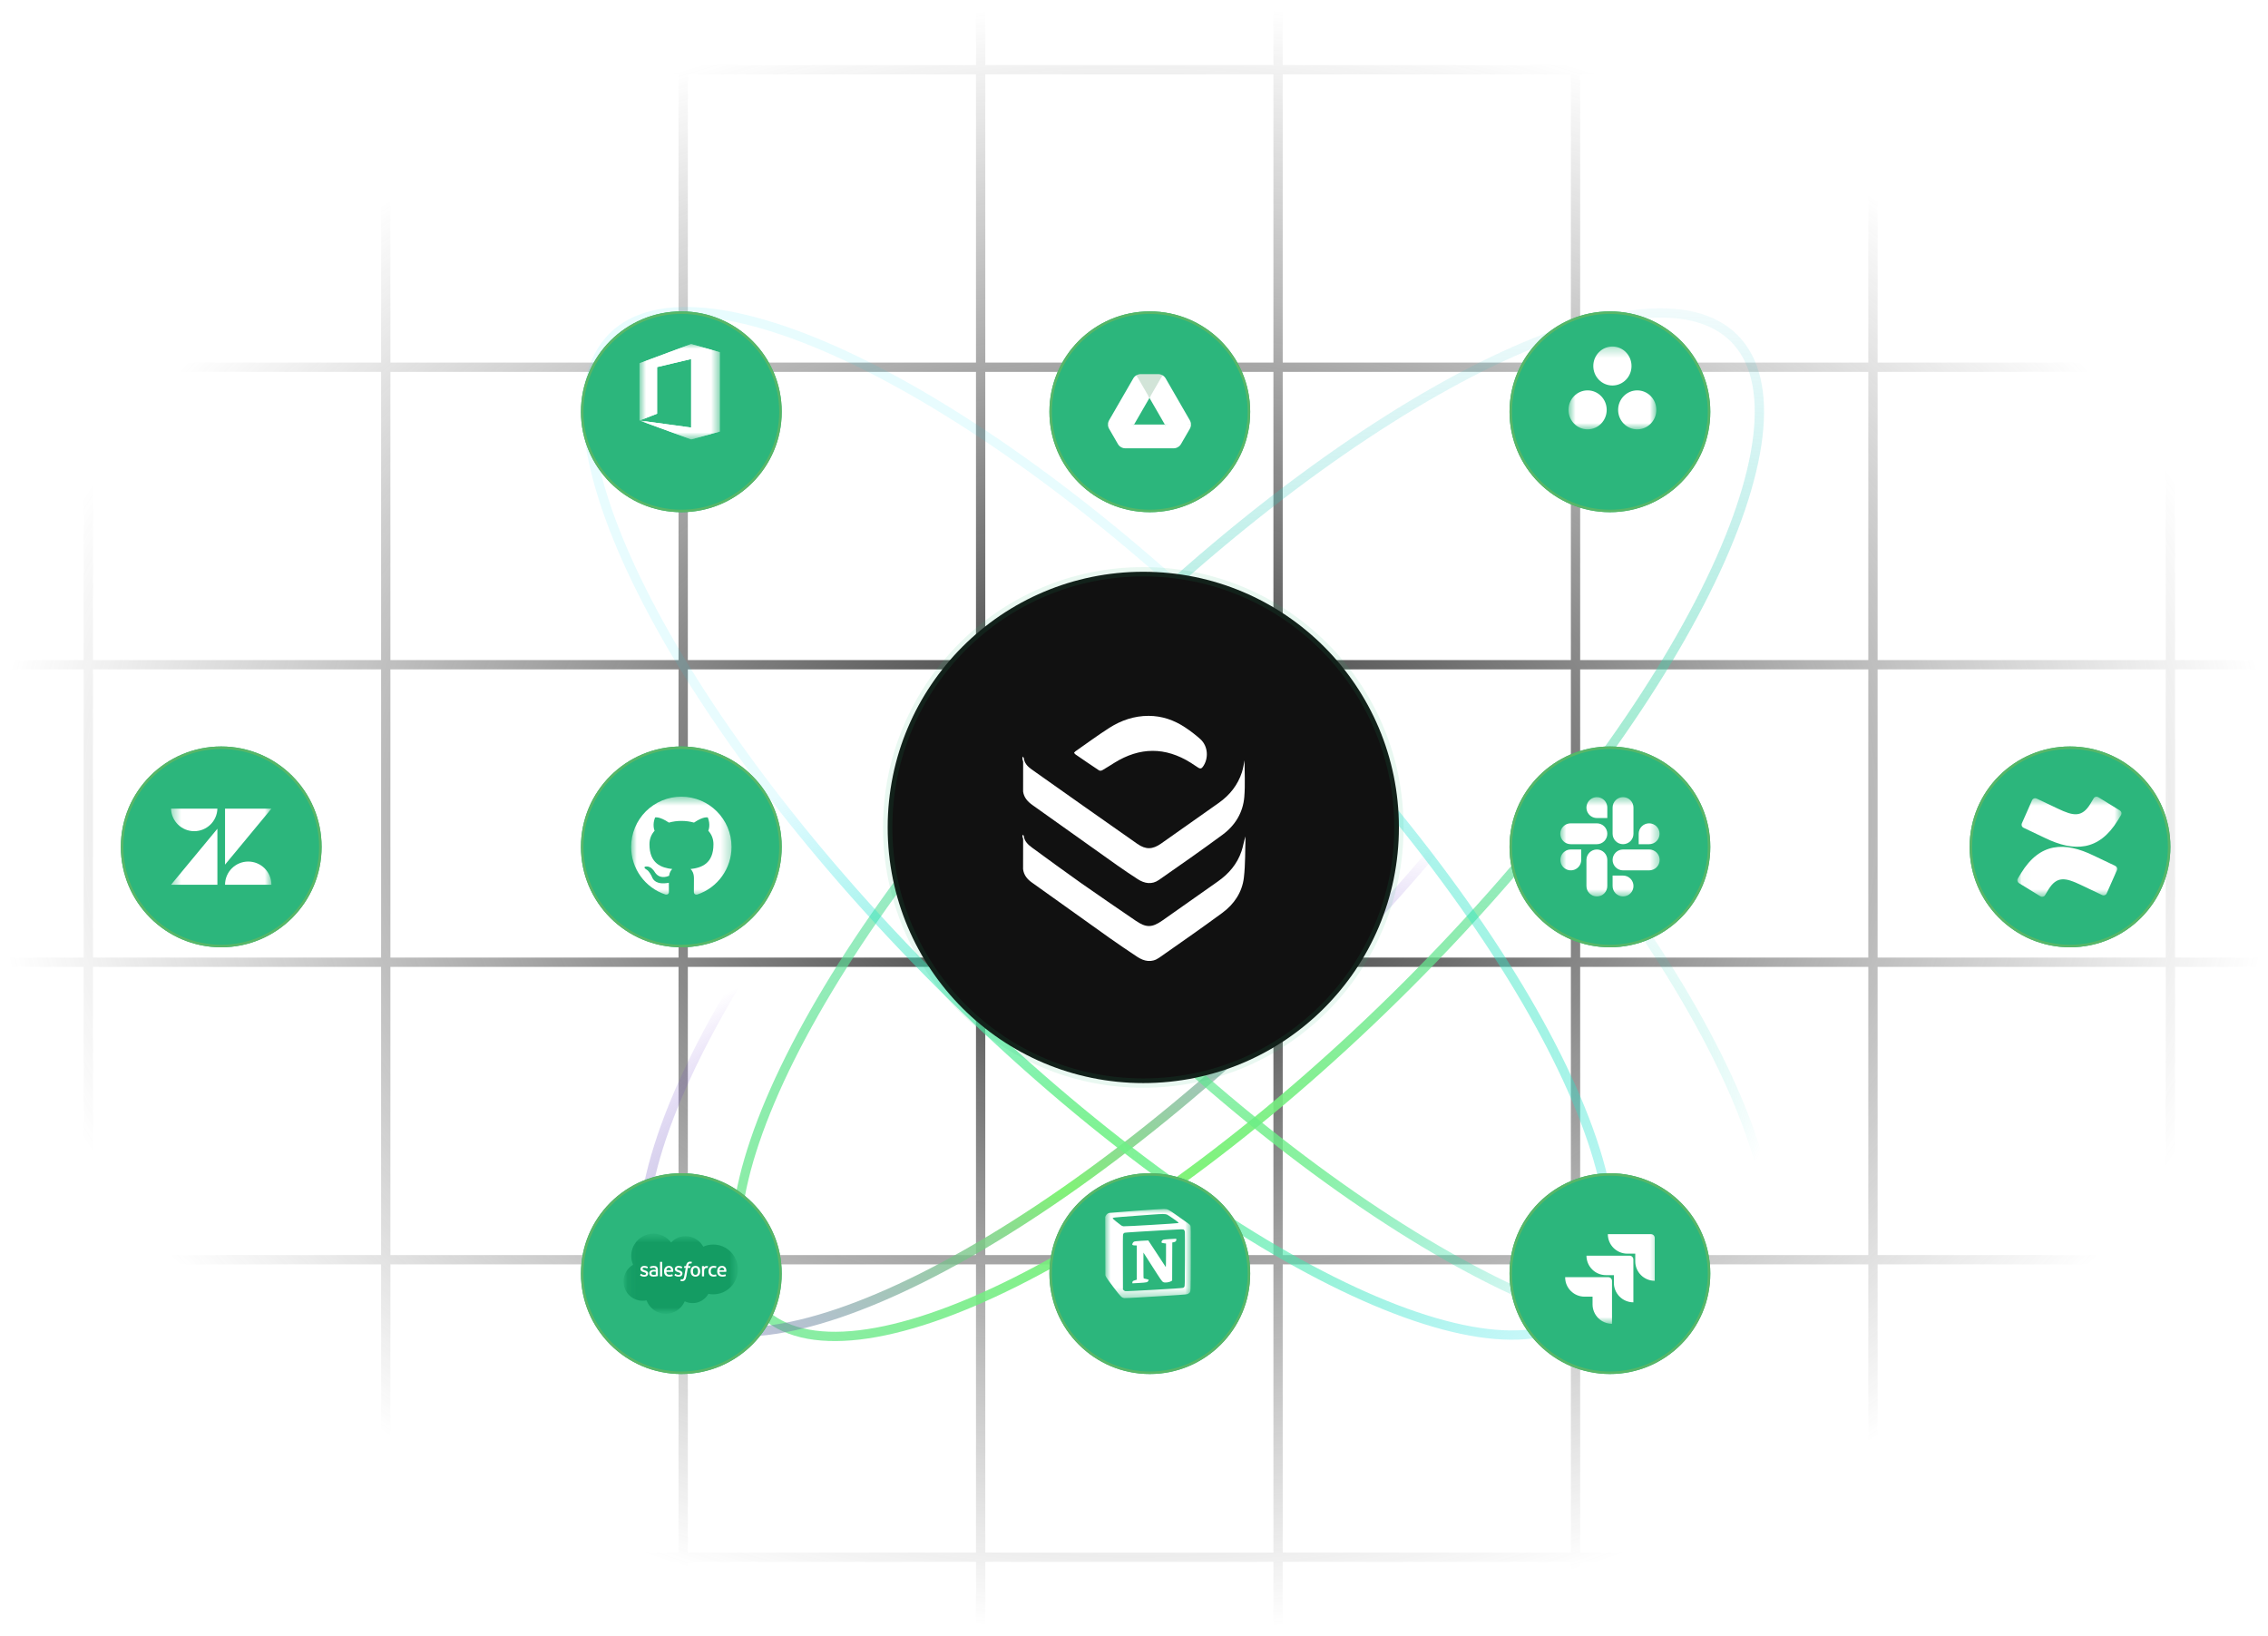<svg width="244" height="176" viewBox="0 0 244 176" fill="none" xmlns="http://www.w3.org/2000/svg">
<path fill-rule="evenodd" clip-rule="evenodd" d="M10 39V8H41V39H10ZM9 40V71H0V72H9V103H0V104H9V135H0V136H9V167H0V168H9V176H10V168H41V176H42V168H73V176H74V168H105V176H106V168H137V176H138V168H169V176H170V168H201V176H202V168H233V176H234V168H244V167H234V136H244V135H234V104H244V103H234V72H244V71H234V40H244V39H234V8H244V7H234V0H233V7H202V0H201V7H170V0H169V7H138V0H137V7H106V0H105V7H74V0H73V7H42V0H41V7H10V0H9V7H0V8H9V39H0V40H9ZM233 167V136H202V167H233ZM201 167V136H170V167H201ZM169 167V136H138V167H169ZM137 167V136H106V167H137ZM105 167V136H74V167H105ZM73 167V136H42V167H73ZM41 167V136H10V167H41ZM41 135H10V104H41V135ZM73 135H42V104H73V135ZM105 135H74V104H105V135ZM137 135H106V104H137V135ZM169 135H138V104H169V135ZM201 135H170V104H201V135ZM233 135H202V104H233V135ZM233 103V72H202V103H233ZM201 103V72H170V103H201ZM169 103V72H138V103H169ZM137 103V72H106V103H137ZM105 103V72H74V103H105ZM73 103V72H42V103H73ZM41 103V72H10V103H41ZM41 71H10V40H41V71ZM73 71H42V40H73V71ZM105 71H74V40H105V71ZM137 71H106V40H137V71ZM169 71H138V40H169V71ZM201 71H170V40H201V71ZM233 71H202V40H233V71ZM233 39V8H202V39H233ZM201 39V8H170V39H201ZM169 39V8H138V39H169ZM137 39V8H106V39H137ZM105 39V8H74V39H105ZM73 39V8H42V39H73Z" fill="url(#paint0_radial_1887_414)"/>
<path d="M151.445 105.912C136.925 120.432 121.832 131.6 109.182 137.925C102.854 141.089 97.162 143.028 92.475 143.584C87.781 144.14 84.182 143.301 81.913 141.032C79.643 138.762 78.804 135.164 79.36 130.469C79.916 125.782 81.855 120.091 85.019 113.763C91.345 101.112 102.513 86.019 117.032 71.5C131.552 56.98 146.644 45.812 159.295 39.486C165.623 36.323 171.314 34.383 176.002 33.828C180.696 33.272 184.294 34.11 186.564 36.38C188.834 38.65 189.673 42.248 189.116 46.943C188.561 51.63 186.622 57.321 183.458 63.649C177.132 76.299 165.964 91.392 151.445 105.912Z" stroke="url(#paint1_radial_1887_414)"/>
<path d="M107.032 71.022C121.552 56.502 136.644 45.334 149.295 39.01C155.623 35.846 161.314 33.906 166.002 33.349C170.696 32.794 174.294 33.633 176.564 35.903C178.834 38.172 179.673 41.77 179.116 46.465C178.561 51.153 176.622 56.843 173.458 63.172C167.132 75.822 155.964 90.915 141.445 105.435C126.925 119.955 111.832 131.123 99.182 137.448C92.854 140.612 87.163 142.551 82.475 143.107C77.781 143.663 74.182 142.824 71.913 140.554C69.643 138.285 68.804 134.687 69.36 129.992C69.916 125.305 71.855 119.614 75.019 113.286C81.345 100.635 92.513 85.541 107.032 71.022Z" stroke="url(#paint2_radial_1887_414)"/>
<path d="M101.032 105.768C86.513 91.249 75.345 76.156 69.019 63.505C65.855 57.178 63.916 51.486 63.361 46.798C62.804 42.105 63.643 38.505 65.913 36.236C68.183 33.967 71.781 33.127 76.475 33.684C81.163 34.239 86.854 36.178 93.182 39.343C105.833 45.669 120.925 56.837 135.445 71.356C149.964 85.876 161.132 100.967 167.458 113.618C170.622 119.946 172.561 125.637 173.117 130.325C173.673 135.019 172.834 138.617 170.564 140.887C168.294 143.157 164.696 143.996 160.002 143.44C155.314 142.884 149.623 140.946 143.295 137.782C130.644 131.456 115.552 120.287 101.032 105.768Z" stroke="url(#paint3_radial_1887_414)"/>
<path d="M152.684 71.262C167.204 85.782 178.372 100.874 184.698 113.525C187.861 119.853 189.8 125.544 190.355 130.231C190.912 134.926 190.073 138.524 187.803 140.794C185.533 143.064 181.936 143.903 177.242 143.346C172.554 142.791 166.863 140.851 160.535 137.687C147.884 131.362 132.792 120.194 118.272 105.674C103.753 91.154 92.584 76.062 86.258 63.411C83.094 57.083 81.156 51.392 80.6 46.705C80.043 42.01 80.882 38.412 83.153 36.142C85.421 33.872 89.02 33.034 93.715 33.59C98.401 34.146 104.093 36.085 110.421 39.249C123.072 45.574 138.165 56.742 152.684 71.262Z" stroke="url(#paint4_radial_1887_414)"/>
<path d="M150.5 89C150.5 73.812 138.188 61.5 123 61.5C107.812 61.5 95.5 73.812 95.5 89C95.5 104.188 107.812 116.5 123 116.5C138.188 116.5 150.5 104.188 150.5 89Z" fill="#111111"/>
<path d="M110 81.383C110.05 81.434 110.137 81.48 110.144 81.536C110.206 82.08 110.546 82.445 110.959 82.738C114.754 85.421 118.549 88.104 122.358 90.767C123.277 91.411 124.007 91.374 124.915 90.736C126.989 89.278 129.061 87.817 131.131 86.353C132.304 85.523 133.16 84.444 133.608 83.077C133.764 82.6 133.824 82.092 133.89 81.78C133.89 82.971 133.978 84.351 133.867 85.716C133.73 87.398 132.883 88.785 131.528 89.784C129.273 91.448 126.973 93.053 124.672 94.654C123.924 95.175 123.131 95.039 122.398 94.563C121.646 94.075 120.9 93.576 120.169 93.058C117.14 90.912 114.118 88.754 111.091 86.604C110.572 86.236 110.162 85.8 110.07 85.142C110.072 84.072 110.076 83.002 110.073 81.933C110.073 81.851 110.026 81.77 110 81.689C110 81.587 110 81.485 110 81.383Z" fill="white"/>
<path d="M110 89.797C110.048 89.829 110.134 89.857 110.138 89.893C110.204 90.5 110.612 90.866 111.064 91.195C112.803 92.46 114.533 93.737 116.291 94.976C118.238 96.347 120.21 97.682 122.174 99.028C123.3 99.799 123.924 99.802 125.048 99.017C127.042 97.623 129.023 96.212 131.015 94.816C132.203 93.985 133.103 92.929 133.569 91.552C133.743 91.041 133.813 90.496 134 89.965C133.949 91.447 133.993 92.939 133.82 94.406C133.634 95.978 132.768 97.262 131.495 98.196C129.257 99.84 126.977 101.428 124.701 103.019C123.903 103.577 123.089 103.412 122.328 102.905C121.337 102.245 120.348 101.581 119.377 100.893C116.579 98.907 113.791 96.909 110.999 94.915C110.5 94.559 110.143 94.112 110.066 93.484C110.069 92.4 110.074 91.316 110.073 90.232C110.073 90.164 110.025 90.095 110 90.027C110 89.95 110 89.873 110 89.797Z" fill="white"/>
<path d="M115.549 80.98C115.614 80.906 115.647 80.849 115.697 80.814C116.904 79.972 118.09 79.097 119.328 78.303C120.61 77.481 122.025 76.998 123.573 77C125.016 77.002 126.324 77.459 127.511 78.248C128.085 78.63 128.64 79.051 129.149 79.513C129.972 80.261 130.057 81.592 129.402 82.487C129.256 82.687 129.104 82.7 128.912 82.573C128.645 82.395 128.381 82.215 128.109 82.045C125.371 80.329 122.631 80.347 119.893 82.047C119.458 82.317 119.027 82.595 118.584 82.851C118.495 82.902 118.324 82.922 118.248 82.872C117.394 82.308 116.55 81.727 115.705 81.148C115.654 81.114 115.619 81.057 115.549 80.98Z" fill="white"/>
<path d="M150.5 89C150.5 73.812 138.188 61.5 123 61.5C107.812 61.5 95.5 73.812 95.5 89C95.5 104.188 107.812 116.5 123 116.5C138.188 116.5 150.5 104.188 150.5 89Z" stroke="#23B66F" stroke-opacity="0.1"/>
<g filter="url(#filter0_d_1887_414)">
<path d="M73.3 52.932C79.265 52.932 84.1 48.097 84.1 42.132C84.1 36.167 79.265 31.332 73.3 31.332C67.335 31.332 62.5 36.167 62.5 42.132C62.5 48.097 67.335 52.932 73.3 52.932Z" fill="#2CB67C"/>
<path d="M73.3 52.797C79.19 52.797 83.965 48.022 83.965 42.132C83.965 36.242 79.19 31.467 73.3 31.467C67.41 31.467 62.635 36.242 62.635 42.132C62.635 48.022 67.41 52.797 73.3 52.797Z" stroke="#58B667" stroke-width="0.27"/>
</g>
<mask id="mask0_1887_414" style="mask-type:luminance" maskUnits="userSpaceOnUse" x="68" y="37" width="10" height="11">
<path d="M68.8 37.004H77.44V47.264H68.8V37.004Z" fill="white"/>
</mask>
<g mask="url(#mask0_1887_414)">
<path fill-rule="evenodd" clip-rule="evenodd" d="M77.439 46.41V37.886L74.356 37.006L68.814 39.066L68.8 39.069L68.801 45.232L70.692 44.499V39.485L74.356 38.617V45.989L68.804 45.232L74.356 47.262V47.265L77.439 46.42V46.41Z" fill="white"/>
<mask id="mask1_1887_414" style="mask-type:luminance" maskUnits="userSpaceOnUse" x="68" y="37" width="10" height="11">
<path d="M68.8 37.004H77.44V47.264H68.8V37.004Z" fill="white"/>
</mask>
<g mask="url(#mask1_1887_414)">
<path fill-rule="evenodd" clip-rule="evenodd" d="M77.439 46.41V37.886L74.356 37.006L68.814 39.066L68.8 39.069L68.801 45.232L70.692 44.499V39.485L74.356 38.617V45.989L68.804 45.232L74.356 47.262V47.265L77.439 46.42V46.41Z" fill="white"/>
</g>
</g>
<g filter="url(#filter1_d_1887_414)">
<path d="M84.1 134.833C84.1 128.869 79.265 124.033 73.3 124.033C67.335 124.033 62.5 128.869 62.5 134.833C62.5 140.798 67.335 145.633 73.3 145.633C79.265 145.633 84.1 140.798 84.1 134.833Z" fill="#2CB67C"/>
<mask id="mask2_1887_414" style="mask-type:luminance" maskUnits="userSpaceOnUse" x="67" y="130" width="13" height="10">
<path d="M67.09 130.514H79.439V139.154H67.09V130.514Z" fill="white"/>
</mask>
<g mask="url(#mask2_1887_414)">
<mask id="mask3_1887_414" style="mask-type:alpha" maskUnits="userSpaceOnUse" x="67" y="130" width="13" height="10">
<path d="M67.093 130.537H79.397V139.132H67.093V130.537Z" fill="white"/>
</mask>
<g mask="url(#mask3_1887_414)">
<path fill-rule="evenodd" clip-rule="evenodd" d="M72.202 131.478C72.599 131.064 73.152 130.808 73.762 130.808C74.576 130.808 75.282 131.261 75.662 131.935C75.999 131.784 76.365 131.706 76.734 131.706C78.2 131.706 79.39 132.905 79.39 134.384C79.39 135.863 78.2 137.062 76.734 137.062C76.555 137.062 76.38 137.044 76.209 137.01C75.967 137.442 75.57 137.766 75.097 137.915C74.624 138.064 74.113 138.026 73.667 137.81C73.493 138.218 73.201 138.564 72.829 138.804C72.456 139.044 72.02 139.166 71.577 139.156C71.134 139.145 70.705 139.001 70.344 138.743C69.984 138.486 69.709 138.126 69.555 137.71C69.416 137.74 69.275 137.754 69.133 137.754C68.862 137.753 68.594 137.698 68.344 137.593C68.094 137.488 67.867 137.334 67.676 137.141C67.485 136.949 67.335 136.72 67.232 136.469C67.13 136.218 67.078 135.949 67.079 135.678C67.079 134.909 67.493 134.24 68.106 133.878C67.948 133.514 67.883 133.117 67.917 132.722C67.951 132.327 68.084 131.946 68.301 131.615C68.519 131.284 68.816 131.012 69.166 130.824C69.515 130.636 69.906 130.538 70.302 130.539C71.076 130.539 71.768 130.908 72.202 131.48" fill="#149C63"/>
<path fill-rule="evenodd" clip-rule="evenodd" d="M68.873 135.007C68.866 135.027 68.876 135.032 68.879 135.035C68.902 135.052 68.925 135.064 68.949 135.078C69.062 135.137 69.189 135.167 69.317 135.164C69.569 135.164 69.726 135.029 69.726 134.813V134.809C69.726 134.609 69.549 134.536 69.384 134.484L69.362 134.477C69.237 134.436 69.128 134.401 69.128 134.319V134.314C69.128 134.244 69.192 134.192 69.289 134.192C69.398 134.192 69.527 134.228 69.61 134.274C69.61 134.274 69.635 134.29 69.644 134.266L69.695 134.128C69.7 134.114 69.692 134.104 69.683 134.099C69.573 134.035 69.448 134.001 69.321 134.002H69.296C69.065 134.002 68.903 134.142 68.903 134.342V134.346C68.903 134.557 69.081 134.626 69.248 134.673L69.275 134.681C69.396 134.719 69.501 134.751 69.501 134.836V134.84C69.501 134.919 69.433 134.977 69.323 134.977C69.207 134.978 69.095 134.945 68.998 134.883L68.956 134.857C68.949 134.853 68.931 134.845 68.923 134.868L68.873 135.007ZM72.569 135.007C72.561 135.027 72.572 135.031 72.574 135.035C72.597 135.052 72.621 135.064 72.644 135.077C72.757 135.137 72.884 135.166 73.013 135.163C73.265 135.163 73.422 135.029 73.422 134.813V134.808C73.422 134.609 73.245 134.536 73.079 134.484L73.057 134.477C72.932 134.436 72.824 134.401 72.824 134.318V134.314C72.824 134.244 72.887 134.192 72.985 134.192C73.096 134.194 73.206 134.222 73.306 134.273C73.306 134.273 73.33 134.289 73.339 134.266L73.39 134.127C73.395 134.114 73.387 134.104 73.378 134.099C73.268 134.035 73.143 134.001 73.016 134.002H72.991C72.76 134.002 72.598 134.141 72.598 134.341V134.346C72.598 134.556 72.777 134.625 72.943 134.673L72.97 134.681C73.092 134.718 73.196 134.751 73.196 134.836V134.84C73.196 134.918 73.128 134.977 73.018 134.977C72.902 134.978 72.79 134.945 72.693 134.883L72.651 134.857C72.647 134.854 72.625 134.846 72.618 134.868L72.569 135.007ZM75.093 134.583C75.098 134.683 75.075 134.783 75.025 134.87C74.981 134.937 74.913 134.97 74.82 134.97C74.726 134.97 74.659 134.938 74.615 134.87C74.566 134.783 74.543 134.684 74.549 134.584C74.549 134.461 74.571 134.366 74.615 134.298C74.659 134.231 74.726 134.199 74.82 134.199C74.914 134.199 74.981 134.232 75.025 134.298C75.075 134.385 75.098 134.483 75.093 134.583ZM75.303 134.357C75.284 134.29 75.251 134.227 75.207 134.174C75.163 134.121 75.108 134.079 75.046 134.051C74.974 134.019 74.897 134.004 74.819 134.005C74.741 134.004 74.664 134.019 74.593 134.051C74.529 134.079 74.473 134.122 74.429 134.175C74.384 134.228 74.352 134.29 74.335 134.357C74.292 134.505 74.292 134.662 74.335 134.81C74.352 134.877 74.384 134.939 74.429 134.992C74.473 135.045 74.529 135.088 74.593 135.116C74.664 135.146 74.741 135.161 74.819 135.16C74.896 135.162 74.973 135.147 75.045 135.116C75.108 135.088 75.164 135.045 75.208 134.992C75.253 134.939 75.285 134.877 75.303 134.81C75.346 134.662 75.346 134.505 75.303 134.357ZM77.035 134.936C77.029 134.915 77.009 134.923 77.009 134.923C76.977 134.936 76.944 134.945 76.91 134.951C76.871 134.957 76.833 134.96 76.795 134.96C76.75 134.962 76.706 134.955 76.665 134.94C76.623 134.924 76.585 134.9 76.554 134.869C76.496 134.809 76.463 134.712 76.463 134.581C76.459 134.482 76.487 134.384 76.544 134.303C76.596 134.235 76.674 134.2 76.778 134.2C76.865 134.2 76.932 134.21 77.001 134.232C77.001 134.232 77.018 134.239 77.026 134.217L77.078 134.073C77.083 134.057 77.07 134.051 77.065 134.049C76.968 134.016 76.867 134.001 76.766 134.003C76.685 134.001 76.605 134.017 76.531 134.048C76.465 134.075 76.407 134.117 76.36 134.17C76.313 134.223 76.278 134.286 76.259 134.354C76.235 134.427 76.223 134.504 76.224 134.581C76.224 134.756 76.271 134.897 76.364 135.001C76.458 135.105 76.598 135.157 76.781 135.157C76.882 135.157 76.983 135.139 77.079 135.104C77.079 135.104 77.094 135.097 77.088 135.079L77.036 134.936M77.404 134.466C77.41 134.406 77.43 134.348 77.462 134.297C77.484 134.263 77.514 134.236 77.55 134.218C77.585 134.2 77.626 134.192 77.666 134.194C77.705 134.192 77.745 134.2 77.78 134.218C77.815 134.236 77.845 134.263 77.866 134.297C77.896 134.341 77.908 134.4 77.913 134.466L77.402 134.465L77.404 134.466ZM78.115 134.316C78.096 134.254 78.065 134.198 78.023 134.149C77.981 134.101 77.928 134.062 77.869 134.037C77.81 134.012 77.746 134.001 77.683 134.005C77.571 133.997 77.46 134.028 77.37 134.093C77.279 134.158 77.214 134.253 77.186 134.361C77.164 134.435 77.154 134.512 77.155 134.589C77.154 134.666 77.165 134.743 77.187 134.817C77.208 134.885 77.245 134.947 77.294 134.999C77.343 135.051 77.403 135.092 77.47 135.117C77.542 135.145 77.63 135.159 77.73 135.159C77.853 135.165 77.977 135.141 78.089 135.088C78.097 135.083 78.104 135.075 78.095 135.053L78.048 134.923C78.041 134.903 78.021 134.91 78.021 134.91C77.97 134.929 77.898 134.964 77.728 134.963C77.638 134.968 77.551 134.938 77.484 134.879C77.432 134.827 77.405 134.75 77.401 134.642H78.116C78.116 134.642 78.135 134.642 78.137 134.624C78.138 134.616 78.161 134.477 78.115 134.316ZM71.691 134.466C71.697 134.406 71.717 134.348 71.749 134.297C71.793 134.23 71.859 134.194 71.953 134.194C71.992 134.192 72.031 134.2 72.067 134.218C72.102 134.236 72.132 134.263 72.153 134.297C72.182 134.349 72.198 134.407 72.2 134.466L71.689 134.465L71.691 134.466ZM72.401 134.316C72.382 134.255 72.351 134.198 72.31 134.149C72.268 134.101 72.215 134.062 72.156 134.037C72.097 134.012 72.034 134.001 71.97 134.005C71.889 134.003 71.808 134.018 71.734 134.05C71.67 134.079 71.614 134.122 71.57 134.176C71.525 134.23 71.492 134.293 71.473 134.361C71.451 134.435 71.441 134.512 71.442 134.589C71.441 134.666 71.452 134.743 71.474 134.817C71.496 134.886 71.531 134.947 71.577 134.998C71.627 135.051 71.688 135.092 71.757 135.117C71.84 135.147 71.927 135.161 72.016 135.159C72.139 135.165 72.263 135.141 72.375 135.088C72.383 135.083 72.391 135.075 72.381 135.053L72.335 134.923C72.328 134.903 72.308 134.91 72.308 134.91C72.257 134.929 72.184 134.964 72.015 134.963C71.925 134.968 71.837 134.938 71.77 134.879C71.718 134.827 71.692 134.75 71.688 134.642H72.402C72.402 134.642 72.421 134.642 72.423 134.624C72.424 134.616 72.448 134.477 72.402 134.316H72.401ZM70.149 134.931C70.132 134.92 70.118 134.906 70.107 134.889C70.091 134.861 70.084 134.828 70.086 134.796C70.086 134.734 70.107 134.689 70.15 134.658C70.149 134.659 70.211 134.605 70.357 134.607C70.422 134.608 70.486 134.614 70.551 134.623V134.948C70.551 134.948 70.46 134.967 70.358 134.973C70.213 134.982 70.148 134.931 70.149 134.931ZM70.433 134.429C70.395 134.427 70.358 134.426 70.321 134.426C70.261 134.426 70.203 134.434 70.146 134.449C70.092 134.463 70.042 134.486 69.997 134.518C69.953 134.549 69.918 134.589 69.893 134.636C69.867 134.687 69.853 134.743 69.855 134.8C69.855 134.864 69.866 134.918 69.888 134.963C69.909 135.007 69.941 135.046 69.981 135.075C70.024 135.105 70.073 135.127 70.126 135.138C70.182 135.15 70.246 135.157 70.315 135.157C70.389 135.157 70.462 135.151 70.532 135.139C70.592 135.129 70.652 135.117 70.712 135.104L70.762 135.091C70.78 135.087 70.778 135.068 70.778 135.068V134.417C70.778 134.274 70.74 134.167 70.664 134.102C70.589 134.036 70.479 134.003 70.337 134.003C70.283 134.003 70.197 134.01 70.145 134.021C70.145 134.021 69.99 134.051 69.926 134.101C69.926 134.101 69.911 134.11 69.919 134.13L69.97 134.265C69.976 134.283 69.993 134.277 69.993 134.277L70.005 134.271C70.142 134.196 70.316 134.199 70.316 134.199C70.393 134.199 70.452 134.214 70.492 134.245C70.531 134.275 70.551 134.32 70.551 134.415V134.445C70.49 134.436 70.433 134.431 70.433 134.431V134.429ZM76.178 134.062L76.179 134.054L76.178 134.046C76.175 134.042 76.171 134.038 76.167 134.036C76.127 134.025 76.087 134.018 76.047 134.016C75.99 134.01 75.933 134.017 75.88 134.038C75.827 134.058 75.78 134.091 75.743 134.134V134.047C75.743 134.044 75.742 134.041 75.741 134.039C75.74 134.036 75.739 134.034 75.737 134.032C75.735 134.03 75.732 134.028 75.73 134.027C75.727 134.026 75.724 134.026 75.722 134.026H75.54C75.537 134.026 75.534 134.026 75.531 134.027C75.529 134.028 75.526 134.03 75.524 134.032C75.522 134.034 75.521 134.036 75.52 134.039C75.519 134.041 75.518 134.044 75.519 134.047V135.11C75.518 135.113 75.519 135.116 75.52 135.119C75.521 135.122 75.523 135.124 75.526 135.126C75.528 135.128 75.53 135.13 75.532 135.131C75.535 135.132 75.538 135.132 75.541 135.132H75.728C75.73 135.132 75.733 135.132 75.736 135.131C75.738 135.13 75.741 135.128 75.743 135.126C75.747 135.122 75.749 135.116 75.75 135.11V134.577C75.75 134.505 75.758 134.434 75.773 134.389C75.786 134.35 75.807 134.314 75.836 134.284C75.86 134.26 75.89 134.242 75.924 134.232C75.98 134.216 76.04 134.214 76.098 134.228C76.112 134.229 76.119 134.221 76.124 134.208L76.178 134.059" fill="#FFFFFE"/>
<path fill-rule="evenodd" clip-rule="evenodd" d="M74.427 133.57C74.373 133.553 74.316 133.545 74.26 133.546C74.205 133.542 74.15 133.55 74.098 133.569C74.046 133.587 73.998 133.616 73.958 133.654C73.878 133.744 73.828 133.858 73.814 133.978L73.806 134.026H73.644C73.644 134.026 73.624 134.025 73.62 134.047L73.593 134.195C73.591 134.209 73.597 134.218 73.616 134.218H73.774L73.614 135.111C73.604 135.17 73.59 135.229 73.571 135.287C73.56 135.323 73.543 135.358 73.521 135.389C73.505 135.412 73.482 135.429 73.456 135.439C73.41 135.453 73.362 135.455 73.315 135.445C73.301 135.442 73.288 135.438 73.276 135.432C73.276 135.432 73.258 135.425 73.251 135.444L73.198 135.589C73.193 135.603 73.2 135.614 73.209 135.617C73.23 135.625 73.252 135.631 73.274 135.636C73.314 135.646 73.347 135.646 73.378 135.646C73.438 135.647 73.497 135.638 73.554 135.619C73.605 135.6 73.65 135.568 73.685 135.527C73.726 135.48 73.758 135.426 73.778 135.368C73.803 135.303 73.824 135.222 73.841 135.128L74.002 134.218H74.237C74.237 134.218 74.257 134.219 74.261 134.198L74.287 134.049C74.289 134.035 74.283 134.026 74.264 134.026H74.036C74.037 134.021 74.047 133.941 74.073 133.865C74.084 133.836 74.102 133.81 74.124 133.789C74.14 133.772 74.16 133.759 74.183 133.752C74.208 133.744 74.234 133.74 74.26 133.741C74.281 133.741 74.302 133.743 74.318 133.747C74.341 133.751 74.349 133.754 74.355 133.756C74.378 133.763 74.381 133.756 74.386 133.745L74.44 133.595C74.446 133.579 74.432 133.572 74.427 133.57ZM71.239 135.113C71.239 135.125 71.231 135.135 71.219 135.135H71.03C71.027 135.135 71.024 135.134 71.022 135.133C71.019 135.132 71.017 135.13 71.015 135.128C71.013 135.126 71.011 135.124 71.01 135.121C71.009 135.118 71.009 135.116 71.009 135.113V133.59C71.009 133.587 71.009 133.584 71.01 133.581C71.011 133.579 71.013 133.577 71.015 133.575C71.017 133.573 71.019 133.571 71.022 133.57C71.024 133.569 71.027 133.569 71.03 133.569H71.219C71.231 133.569 71.239 133.578 71.239 133.59V135.113Z" fill="#FFFFFE"/>
</g>
</g>
<path d="M83.965 134.833C83.965 128.943 79.19 124.168 73.3 124.168C67.41 124.168 62.635 128.943 62.635 134.833C62.635 140.723 67.41 145.498 73.3 145.498C79.19 145.498 83.965 140.723 83.965 134.833Z" stroke="#58B667" stroke-width="0.27"/>
</g>
<g filter="url(#filter2_d_1887_414)">
<path d="M34.6 88.933C34.6 82.968 29.765 78.133 23.8 78.133C17.835 78.133 13 82.968 13 88.933C13 94.897 17.835 99.733 23.8 99.733C29.765 99.733 34.6 94.897 34.6 88.933Z" fill="#2CB67C"/>
<mask id="mask4_1887_414" style="mask-type:luminance" maskUnits="userSpaceOnUse" x="18" y="83" width="12" height="12">
<path d="M18.4 83.533H29.2V94.333H18.4V83.533Z" fill="white"/>
</mask>
<g mask="url(#mask4_1887_414)">
<path d="M23.388 86.982V93.005H18.4L23.388 86.982ZM23.388 84.82C23.37 85.469 23.099 86.086 22.634 86.539C22.168 86.991 21.544 87.245 20.894 87.245C20.245 87.245 19.621 86.991 19.155 86.539C18.69 86.086 18.419 85.469 18.4 84.82H23.388ZM24.211 93.005C24.211 92.344 24.474 91.709 24.942 91.241C25.41 90.774 26.044 90.511 26.706 90.511C27.367 90.511 28.002 90.774 28.47 91.241C28.938 91.709 29.2 92.344 29.2 93.005H24.211ZM24.211 90.842V84.82H29.2L24.211 90.842Z" fill="white"/>
</g>
<path d="M34.465 88.933C34.465 83.043 29.69 78.268 23.8 78.268C17.91 78.268 13.135 83.043 13.135 88.933C13.135 94.823 17.91 99.598 23.8 99.598C29.69 99.598 34.465 94.823 34.465 88.933Z" stroke="#58B667" stroke-width="0.27"/>
</g>
<g filter="url(#filter3_d_1887_414)">
<path d="M233.5 88.933C233.5 82.968 228.665 78.133 222.7 78.133C216.736 78.133 211.9 82.968 211.9 88.933C211.9 94.897 216.736 99.733 222.7 99.733C228.665 99.733 233.5 94.897 233.5 88.933Z" fill="#2CB67C"/>
<mask id="mask5_1887_414" style="mask-type:luminance" maskUnits="userSpaceOnUse" x="217" y="83" width="12" height="12">
<path d="M217.03 83.533H228.269V94.333H217.03V83.533Z" fill="white"/>
</mask>
<g mask="url(#mask5_1887_414)">
<path d="M217.436 91.758C217.32 91.947 217.19 92.166 217.08 92.341C217.032 92.421 217.018 92.517 217.041 92.608C217.063 92.698 217.12 92.777 217.199 92.826L219.518 94.253C219.558 94.278 219.603 94.294 219.65 94.302C219.697 94.309 219.744 94.307 219.79 94.296C219.836 94.284 219.879 94.264 219.917 94.236C219.956 94.208 219.988 94.173 220.012 94.132L220.355 93.559C221.273 92.043 222.198 92.229 223.864 93.024L226.163 94.118C226.206 94.138 226.253 94.15 226.301 94.152C226.348 94.154 226.396 94.146 226.441 94.13C226.485 94.113 226.526 94.088 226.561 94.055C226.596 94.022 226.624 93.983 226.643 93.939L227.747 91.442C227.784 91.356 227.787 91.26 227.753 91.172C227.72 91.085 227.654 91.014 227.569 90.975C227.084 90.746 226.119 90.291 225.25 89.872C222.124 88.354 219.468 88.452 217.436 91.758Z" fill="url(#paint5_linear_1887_414)"/>
<path d="M227.835 86.09C227.951 85.9 228.081 85.681 228.192 85.507C228.24 85.426 228.254 85.33 228.232 85.239C228.209 85.148 228.152 85.07 228.072 85.021L225.753 83.594C225.712 83.567 225.667 83.548 225.619 83.539C225.57 83.53 225.521 83.531 225.473 83.543C225.426 83.553 225.381 83.574 225.342 83.603C225.302 83.632 225.27 83.669 225.245 83.712L224.902 84.285C223.983 85.801 223.059 85.615 221.393 84.82L219.101 83.732C219.058 83.711 219.011 83.7 218.964 83.697C218.916 83.695 218.868 83.703 218.823 83.719C218.779 83.736 218.738 83.761 218.703 83.794C218.668 83.827 218.64 83.866 218.621 83.91L217.517 86.408C217.48 86.493 217.477 86.59 217.511 86.677C217.544 86.765 217.61 86.836 217.695 86.875C218.18 87.103 219.145 87.558 220.014 87.977C223.147 89.494 225.803 89.392 227.835 86.09Z" fill="white"/>
</g>
<path d="M233.365 88.933C233.365 83.043 228.59 78.268 222.7 78.268C216.81 78.268 212.035 83.043 212.035 88.933C212.035 94.823 216.81 99.598 222.7 99.598C228.59 99.598 233.365 94.823 233.365 88.933Z" stroke="#58B667" stroke-width="0.27"/>
</g>
<g filter="url(#filter4_d_1887_414)">
<path d="M84.1 88.933C84.1 82.968 79.265 78.133 73.3 78.133C67.335 78.133 62.5 82.968 62.5 88.933C62.5 94.897 67.335 99.733 73.3 99.733C79.265 99.733 84.1 94.897 84.1 88.933Z" fill="#2CB67C"/>
<mask id="mask6_1887_414" style="mask-type:luminance" maskUnits="userSpaceOnUse" x="67" y="83" width="12" height="12">
<path d="M67.9 83.533H78.7V94.333H67.9V83.533Z" fill="white"/>
</mask>
<g mask="url(#mask6_1887_414)">
<path fill-rule="evenodd" clip-rule="evenodd" d="M73.3 83.533C72.591 83.533 71.889 83.672 71.234 83.944C70.578 84.215 69.983 84.613 69.481 85.114C68.98 85.616 68.582 86.211 68.311 86.866C68.04 87.522 67.9 88.224 67.9 88.933C67.9 90.067 68.256 91.172 68.919 92.092C69.581 93.011 70.517 93.699 71.592 94.057C71.862 94.104 71.963 93.942 71.963 93.8C71.963 93.672 71.957 93.247 71.957 92.794C70.6 93.044 70.249 92.464 70.141 92.16C70.08 92.005 69.817 91.525 69.587 91.397C69.398 91.296 69.128 91.047 69.581 91.039C70.006 91.033 70.31 91.431 70.411 91.593C70.897 92.41 71.673 92.18 71.984 92.038C72.031 91.688 72.173 91.451 72.328 91.316C71.126 91.181 69.871 90.716 69.871 88.65C69.871 88.063 70.08 87.577 70.424 87.199C70.37 87.064 70.181 86.51 70.478 85.768C70.478 85.768 70.931 85.626 71.963 86.321C72.403 86.199 72.857 86.138 73.313 86.139C73.772 86.139 74.231 86.199 74.663 86.321C75.696 85.619 76.148 85.768 76.148 85.768C76.445 86.51 76.256 87.064 76.202 87.198C76.547 87.577 76.756 88.056 76.756 88.65C76.756 90.722 75.494 91.181 74.292 91.316C74.488 91.485 74.657 91.809 74.657 92.316C74.657 93.037 74.65 93.618 74.65 93.8C74.65 93.942 74.751 94.11 75.021 94.057C76.094 93.695 77.025 93.006 77.685 92.087C78.345 91.168 78.7 90.065 78.7 88.933C78.7 85.95 76.283 83.533 73.3 83.533Z" fill="white"/>
</g>
<path d="M83.965 88.933C83.965 83.043 79.19 78.268 73.3 78.268C67.41 78.268 62.635 83.043 62.635 88.933C62.635 94.823 67.41 99.598 73.3 99.598C79.19 99.598 83.965 94.823 83.965 88.933Z" stroke="#58B667" stroke-width="0.27"/>
</g>
<g filter="url(#filter5_d_1887_414)">
<path d="M123.7 145.633C129.665 145.633 134.5 140.798 134.5 134.833C134.5 128.869 129.665 124.033 123.7 124.033C117.736 124.033 112.9 128.869 112.9 134.833C112.9 140.798 117.736 145.633 123.7 145.633Z" fill="#2CB67C"/>
<path d="M123.7 145.498C129.59 145.498 134.365 140.723 134.365 134.833C134.365 128.943 129.59 124.168 123.7 124.168C117.81 124.168 113.035 128.943 113.035 134.833C113.035 140.723 117.81 145.498 123.7 145.498Z" stroke="#58B667" stroke-width="0.27"/>
</g>
<mask id="mask7_1887_414" style="mask-type:luminance" maskUnits="userSpaceOnUse" x="118" y="130" width="11" height="10">
<path d="M118.9 130.033H128.124V139.633H118.9V130.033Z" fill="white"/>
</mask>
<g mask="url(#mask7_1887_414)">
<path fill-rule="evenodd" clip-rule="evenodd" d="M122.196 130.237C120.695 130.353 119.419 130.454 119.361 130.461C119.278 130.479 119.199 130.514 119.131 130.566C119.064 130.617 119.008 130.684 118.969 130.759L118.904 130.889L118.911 134.036L118.919 137.183L119.013 137.379C119.071 137.487 119.433 137.995 119.832 138.51C120.622 139.539 120.68 139.59 120.978 139.626C121.065 139.634 121.725 139.605 122.428 139.561C123.138 139.518 124.284 139.445 124.966 139.409C127.888 139.228 127.735 139.242 127.909 139.097C128.12 138.923 128.098 139.213 128.112 135.385C128.12 132.144 128.112 131.926 128.062 131.832C128.011 131.716 127.909 131.643 126.575 130.708C125.683 130.077 125.618 130.048 125.219 130.041C125.053 130.034 123.69 130.128 122.196 130.237Z" fill="#2CB67C"/>
<path fill-rule="evenodd" clip-rule="evenodd" d="M122.196 130.237C120.695 130.353 119.419 130.454 119.361 130.461C119.278 130.479 119.199 130.514 119.131 130.566C119.064 130.617 119.008 130.684 118.969 130.759L118.904 130.889L118.911 134.036L118.919 137.183L119.013 137.379C119.071 137.487 119.433 137.995 119.832 138.51C120.622 139.539 120.68 139.59 120.978 139.626C121.065 139.634 121.725 139.605 122.428 139.561C123.138 139.518 124.284 139.445 124.966 139.409C127.888 139.228 127.735 139.242 127.909 139.097C128.12 138.923 128.098 139.213 128.112 135.385C128.12 132.144 128.112 131.926 128.062 131.832C128.011 131.716 127.909 131.643 126.575 130.708C125.683 130.077 125.618 130.048 125.219 130.041C125.053 130.034 123.69 130.128 122.196 130.237ZM125.567 130.65C125.698 130.708 126.619 131.346 126.749 131.469C126.786 131.505 126.8 131.542 126.778 131.556C126.742 131.592 121.036 131.933 120.869 131.904C120.781 131.89 120.697 131.858 120.622 131.81C120.361 131.629 119.716 131.099 119.716 131.063C119.716 130.962 119.694 130.962 122.232 130.773C122.825 130.737 123.417 130.694 124.009 130.643C125.06 130.563 125.372 130.563 125.567 130.65ZM127.38 132.289C127.424 132.332 127.46 132.412 127.474 132.492C127.482 132.564 127.489 133.913 127.482 135.479C127.474 138.162 127.467 138.336 127.416 138.408C127.386 138.462 127.337 138.503 127.279 138.524C127.155 138.575 121.181 138.916 121.058 138.879C120.992 138.859 120.931 138.822 120.883 138.771L120.811 138.698L120.804 135.798C120.796 133.76 120.804 132.861 120.825 132.782C120.845 132.721 120.88 132.666 120.927 132.622C120.978 132.586 121.333 132.557 122.551 132.484C123.407 132.441 124.734 132.361 125.488 132.31C127.3 132.202 127.293 132.202 127.38 132.289Z" fill="white"/>
<path fill-rule="evenodd" clip-rule="evenodd" d="M125.779 133.282C125.453 133.304 125.162 133.333 125.133 133.354C125.088 133.376 125.048 133.408 125.018 133.449C124.987 133.489 124.967 133.537 124.96 133.586C124.952 133.681 124.981 133.695 125.308 133.739L125.445 133.753V135.037C125.445 135.798 125.437 136.298 125.415 136.284C125.401 136.269 124.981 135.617 124.474 134.848C124.168 134.371 123.856 133.897 123.538 133.427C123.293 133.43 123.049 133.442 122.805 133.463C122.319 133.492 122.052 133.528 122.001 133.557C121.949 133.592 121.906 133.637 121.873 133.689C121.841 133.742 121.82 133.801 121.812 133.862C121.812 133.927 121.929 133.963 122.168 133.963H122.299V137.647L122.088 137.713C121.936 137.757 121.878 137.786 121.849 137.851C121.806 137.952 121.805 138.038 121.855 138.038C121.87 138.038 122.212 138.024 122.603 137.995C123.372 137.951 123.459 137.93 123.538 137.77C123.563 137.736 123.58 137.696 123.589 137.655C123.514 137.622 123.436 137.598 123.357 137.582C123.227 137.553 123.095 137.517 123.066 137.517C123.015 137.503 123.016 137.408 123.016 136.117V134.732L123.93 136.16C124.887 137.661 125.003 137.836 125.155 137.909C125.337 138.003 125.801 137.937 126.033 137.785L126.105 137.741L126.111 135.696L126.12 133.644L126.279 133.615C126.468 133.579 126.555 133.492 126.555 133.34C126.555 133.246 126.547 133.238 126.46 133.246C126.41 133.246 126.098 133.267 125.779 133.282Z" fill="white"/>
</g>
<g filter="url(#filter6_d_1887_414)">
<path d="M184 88.933C184 82.968 179.165 78.133 173.2 78.133C167.236 78.133 162.4 82.968 162.4 88.933C162.4 94.897 167.236 99.733 173.2 99.733C179.165 99.733 184 94.897 184 88.933Z" fill="#2CB67C"/>
<mask id="mask8_1887_414" style="mask-type:luminance" maskUnits="userSpaceOnUse" x="167" y="83" width="12" height="12">
<path d="M167.801 83.533H178.601V94.333H167.801V83.533Z" fill="white"/>
</mask>
<g mask="url(#mask8_1887_414)">
<path d="M170.114 90.336C170.114 90.558 170.048 90.775 169.925 90.959C169.801 91.143 169.626 91.287 169.421 91.372C169.216 91.457 168.991 91.479 168.773 91.435C168.555 91.392 168.356 91.285 168.199 91.128C168.042 90.971 167.935 90.772 167.892 90.554C167.848 90.337 167.871 90.111 167.955 89.906C168.04 89.701 168.184 89.526 168.368 89.402C168.552 89.279 168.769 89.213 168.991 89.213H170.114V90.336ZM170.675 90.336C170.675 90.038 170.793 89.753 171.004 89.542C171.214 89.332 171.5 89.213 171.798 89.213C172.095 89.213 172.381 89.332 172.591 89.542C172.802 89.753 172.92 90.038 172.92 90.336V93.142C172.92 93.44 172.802 93.725 172.591 93.936C172.381 94.146 172.095 94.264 171.798 94.264C171.5 94.264 171.214 94.146 171.004 93.936C170.793 93.725 170.675 93.44 170.675 93.142V90.336Z" fill="white"/>
<path d="M171.798 85.83C171.576 85.83 171.359 85.764 171.175 85.641C170.99 85.518 170.846 85.343 170.761 85.138C170.676 84.933 170.654 84.707 170.697 84.489C170.741 84.272 170.847 84.072 171.004 83.915C171.161 83.758 171.361 83.651 171.578 83.608C171.796 83.564 172.021 83.586 172.227 83.671C172.432 83.756 172.607 83.9 172.73 84.084C172.854 84.268 172.92 84.485 172.92 84.707V85.83H171.798ZM171.798 86.4C172.095 86.4 172.381 86.518 172.591 86.729C172.802 86.939 172.92 87.224 172.92 87.522C172.92 87.82 172.802 88.105 172.591 88.315C172.381 88.526 172.095 88.644 171.798 88.644H168.983C168.685 88.644 168.4 88.526 168.189 88.315C167.979 88.105 167.86 87.819 167.86 87.521C167.86 87.224 167.979 86.938 168.189 86.728C168.4 86.517 168.685 86.399 168.983 86.399L171.798 86.4Z" fill="white"/>
<path d="M176.296 87.522C176.296 87.224 176.415 86.938 176.625 86.728C176.836 86.517 177.121 86.399 177.419 86.399C177.716 86.399 178.002 86.517 178.212 86.728C178.423 86.938 178.541 87.224 178.541 87.522C178.541 87.669 178.513 87.815 178.456 87.951C178.4 88.087 178.317 88.211 178.213 88.315C178.109 88.42 177.985 88.502 177.849 88.559C177.713 88.615 177.567 88.644 177.419 88.644H176.296V87.522ZM175.735 87.522C175.735 87.819 175.617 88.105 175.406 88.315C175.196 88.526 174.91 88.644 174.613 88.644C174.315 88.644 174.03 88.526 173.819 88.315C173.609 88.105 173.49 87.819 173.49 87.522V84.707C173.49 84.409 173.609 84.123 173.819 83.913C174.03 83.702 174.315 83.584 174.613 83.584C174.91 83.584 175.196 83.702 175.406 83.913C175.617 84.123 175.735 84.409 175.735 84.707V87.522Z" fill="white"/>
<path d="M174.613 92.019C174.911 92.019 175.196 92.137 175.407 92.348C175.617 92.558 175.736 92.844 175.736 93.141C175.736 93.439 175.617 93.725 175.407 93.935C175.196 94.146 174.911 94.264 174.613 94.264C174.466 94.264 174.32 94.235 174.184 94.179C174.047 94.122 173.924 94.04 173.819 93.936C173.715 93.831 173.632 93.708 173.576 93.572C173.519 93.435 173.49 93.289 173.49 93.142V92.019H174.613ZM174.613 91.459C174.315 91.459 174.03 91.341 173.819 91.13C173.609 90.919 173.49 90.634 173.49 90.336C173.49 90.038 173.609 89.752 173.819 89.542C174.03 89.331 174.315 89.213 174.613 89.213H177.427C177.725 89.213 178.01 89.331 178.221 89.542C178.431 89.752 178.55 90.038 178.55 90.335C178.55 90.633 178.431 90.919 178.221 91.129C178.01 91.34 177.725 91.458 177.427 91.458L174.613 91.459Z" fill="white"/>
</g>
<path d="M183.865 88.933C183.865 83.043 179.09 78.268 173.2 78.268C167.31 78.268 162.535 83.043 162.535 88.933C162.535 94.823 167.31 99.598 173.2 99.598C179.09 99.598 183.865 94.823 183.865 88.933Z" stroke="#58B667" stroke-width="0.27"/>
</g>
<g filter="url(#filter7_d_1887_414)">
<path d="M134.5 42.132C134.5 36.167 129.665 31.332 123.7 31.332C117.736 31.332 112.9 36.167 112.9 42.132C112.9 48.097 117.736 52.932 123.7 52.932C129.665 52.932 134.5 48.097 134.5 42.132Z" fill="#2CB67C"/>
<path d="M125.318 43.503L125.706 44.841L126.723 45.936C126.864 45.855 126.98 45.739 127.06 45.599L128.005 43.963C128.086 43.823 128.128 43.664 128.128 43.503L126.677 43.221L125.318 43.503Z" fill="white"/>
<path d="M125.07 38.206C124.93 38.125 124.771 38.082 124.61 38.082H122.721C122.559 38.083 122.4 38.126 122.26 38.206L122.667 39.576L123.661 40.632L123.665 40.639L124.666 39.571L125.07 38.206Z" fill="#D2E4D8"/>
<path d="M122.011 43.504L120.562 43.172L119.201 43.504C119.201 43.662 119.242 43.821 119.323 43.964L120.268 45.6C120.351 45.743 120.468 45.858 120.605 45.937L121.607 44.906L122.011 43.504Z" fill="white"/>
<path d="M126.705 40.792L125.406 38.542C125.326 38.402 125.209 38.286 125.069 38.205L123.664 40.638L125.317 43.502H128.127C128.127 43.341 128.085 43.182 128.004 43.042L126.705 40.792Z" fill="white"/>
<path d="M125.317 43.504H122.011L120.605 45.937C120.743 46.017 120.901 46.061 121.066 46.061H126.262C126.424 46.06 126.583 46.018 126.722 45.937L125.317 43.504Z" fill="white"/>
<path d="M123.664 40.638L122.259 38.205C122.12 38.286 122.004 38.401 121.923 38.541L119.323 43.043C119.243 43.183 119.201 43.341 119.201 43.502H122.011L123.664 40.638Z" fill="white"/>
<path d="M134.365 42.132C134.365 36.242 129.59 31.467 123.7 31.467C117.81 31.467 113.035 36.242 113.035 42.132C113.035 48.022 117.81 52.797 123.7 52.797C129.59 52.797 134.365 48.022 134.365 42.132Z" stroke="#58B667" stroke-width="0.27"/>
</g>
<g filter="url(#filter8_d_1887_414)">
<path d="M184 134.833C184 128.869 179.165 124.033 173.2 124.033C167.236 124.033 162.4 128.869 162.4 134.833C162.4 140.798 167.236 145.633 173.2 145.633C179.165 145.633 184 140.798 184 134.833Z" fill="#2CB67C"/>
<mask id="mask9_1887_414" style="mask-type:luminance" maskUnits="userSpaceOnUse" x="167" y="129" width="12" height="12">
<path d="M167.801 129.434H178.601V140.234H167.801V129.434Z" fill="white"/>
</mask>
<g mask="url(#mask9_1887_414)">
<path d="M177.619 130.59H172.976C172.976 131.146 173.197 131.679 173.59 132.072C173.983 132.465 174.516 132.686 175.072 132.687H175.927V133.513C175.927 134.068 176.148 134.601 176.541 134.993C176.934 135.386 177.466 135.607 178.022 135.607V130.993C178.022 130.886 177.979 130.783 177.904 130.708C177.828 130.632 177.725 130.59 177.619 130.59Z" fill="white"/>
<path d="M175.322 132.904H170.678C170.678 133.46 170.899 133.993 171.292 134.385C171.684 134.778 172.217 134.999 172.773 134.999H173.628V135.828C173.629 136.384 173.85 136.916 174.243 137.309C174.636 137.701 175.169 137.921 175.725 137.921V133.307C175.724 133.2 175.682 133.098 175.606 133.023C175.531 132.947 175.429 132.905 175.322 132.904Z" fill="white"/>
<path d="M173.023 135.217H168.379C168.379 136.374 169.318 137.313 170.475 137.313H171.333V138.139C171.333 138.694 171.554 139.226 171.946 139.619C172.339 140.011 172.871 140.232 173.426 140.233V135.619C173.426 135.512 173.383 135.41 173.308 135.334C173.232 135.259 173.13 135.217 173.023 135.217Z" fill="white"/>
</g>
<path d="M183.865 134.833C183.865 128.943 179.09 124.168 173.2 124.168C167.31 124.168 162.535 128.943 162.535 134.833C162.535 140.723 167.31 145.498 173.2 145.498C179.09 145.498 183.865 140.723 183.865 134.833Z" stroke="#58B667" stroke-width="0.27"/>
</g>
<g filter="url(#filter9_d_1887_414)">
<path d="M173.2 52.932C179.165 52.932 184 48.097 184 42.132C184 36.167 179.165 31.332 173.2 31.332C167.236 31.332 162.4 36.167 162.4 42.132C162.4 48.097 167.236 52.932 173.2 52.932Z" fill="#2CB67C"/>
<path d="M173.2 52.797C179.09 52.797 183.865 48.022 183.865 42.132C183.865 36.242 179.09 31.467 173.2 31.467C167.31 31.467 162.535 36.242 162.535 42.132C162.535 48.022 167.31 52.797 173.2 52.797Z" stroke="#58B667" stroke-width="0.27"/>
</g>
<mask id="mask10_1887_414" style="mask-type:luminance" maskUnits="userSpaceOnUse" x="168" y="37" width="11" height="10">
<path d="M168.745 37.273H178.195V46.183H168.745V37.273Z" fill="white"/>
</mask>
<g mask="url(#mask10_1887_414)">
<path d="M176.14 41.99C175.005 41.99 174.084 42.929 174.084 44.087C174.084 45.245 175.005 46.183 176.14 46.183C177.275 46.183 178.195 45.245 178.195 44.087C178.195 42.929 177.275 41.99 176.14 41.99ZM170.8 41.99C169.665 41.99 168.745 42.929 168.745 44.087C168.745 45.245 169.665 46.183 170.8 46.183C171.935 46.183 172.855 45.245 172.855 44.087C172.855 42.929 171.935 41.99 170.8 41.99ZM175.525 39.37C175.525 40.528 174.604 41.466 173.469 41.466C172.334 41.466 171.414 40.528 171.414 39.37C171.414 38.212 172.334 37.273 173.47 37.273C174.604 37.273 175.525 38.212 175.525 39.37Z" fill="white"/>
</g>
<defs>
<filter id="filter0_d_1887_414" x="53.86" y="24.852" width="38.88" height="38.88" filterUnits="userSpaceOnUse" color-interpolation-filters="sRGB">
<feFlood flood-opacity="0" result="BackgroundImageFix"/>
<feColorMatrix in="SourceAlpha" type="matrix" values="0 0 0 0 0 0 0 0 0 0 0 0 0 0 0 0 0 0 127 0" result="hardAlpha"/>
<feOffset dy="2.16"/>
<feGaussianBlur stdDeviation="4.32"/>
<feComposite in2="hardAlpha" operator="out"/>
<feColorMatrix type="matrix" values="0 0 0 0 0 0 0 0 0 0 0 0 0 0 0 0 0 0 0.08 0"/>
<feBlend mode="normal" in2="BackgroundImageFix" result="effect1_dropShadow_1887_414"/>
<feBlend mode="normal" in="SourceGraphic" in2="effect1_dropShadow_1887_414" result="shape"/>
</filter>
<filter id="filter1_d_1887_414" x="53.86" y="117.553" width="38.88" height="38.88" filterUnits="userSpaceOnUse" color-interpolation-filters="sRGB">
<feFlood flood-opacity="0" result="BackgroundImageFix"/>
<feColorMatrix in="SourceAlpha" type="matrix" values="0 0 0 0 0 0 0 0 0 0 0 0 0 0 0 0 0 0 127 0" result="hardAlpha"/>
<feOffset dy="2.16"/>
<feGaussianBlur stdDeviation="4.32"/>
<feComposite in2="hardAlpha" operator="out"/>
<feColorMatrix type="matrix" values="0 0 0 0 0 0 0 0 0 0 0 0 0 0 0 0 0 0 0.08 0"/>
<feBlend mode="normal" in2="BackgroundImageFix" result="effect1_dropShadow_1887_414"/>
<feBlend mode="normal" in="SourceGraphic" in2="effect1_dropShadow_1887_414" result="shape"/>
</filter>
<filter id="filter2_d_1887_414" x="4.36" y="71.653" width="38.88" height="38.88" filterUnits="userSpaceOnUse" color-interpolation-filters="sRGB">
<feFlood flood-opacity="0" result="BackgroundImageFix"/>
<feColorMatrix in="SourceAlpha" type="matrix" values="0 0 0 0 0 0 0 0 0 0 0 0 0 0 0 0 0 0 127 0" result="hardAlpha"/>
<feOffset dy="2.16"/>
<feGaussianBlur stdDeviation="4.32"/>
<feComposite in2="hardAlpha" operator="out"/>
<feColorMatrix type="matrix" values="0 0 0 0 0 0 0 0 0 0 0 0 0 0 0 0 0 0 0.08 0"/>
<feBlend mode="normal" in2="BackgroundImageFix" result="effect1_dropShadow_1887_414"/>
<feBlend mode="normal" in="SourceGraphic" in2="effect1_dropShadow_1887_414" result="shape"/>
</filter>
<filter id="filter3_d_1887_414" x="203.26" y="71.653" width="38.88" height="38.88" filterUnits="userSpaceOnUse" color-interpolation-filters="sRGB">
<feFlood flood-opacity="0" result="BackgroundImageFix"/>
<feColorMatrix in="SourceAlpha" type="matrix" values="0 0 0 0 0 0 0 0 0 0 0 0 0 0 0 0 0 0 127 0" result="hardAlpha"/>
<feOffset dy="2.16"/>
<feGaussianBlur stdDeviation="4.32"/>
<feComposite in2="hardAlpha" operator="out"/>
<feColorMatrix type="matrix" values="0 0 0 0 0 0 0 0 0 0 0 0 0 0 0 0 0 0 0.08 0"/>
<feBlend mode="normal" in2="BackgroundImageFix" result="effect1_dropShadow_1887_414"/>
<feBlend mode="normal" in="SourceGraphic" in2="effect1_dropShadow_1887_414" result="shape"/>
</filter>
<filter id="filter4_d_1887_414" x="53.86" y="71.653" width="38.88" height="38.88" filterUnits="userSpaceOnUse" color-interpolation-filters="sRGB">
<feFlood flood-opacity="0" result="BackgroundImageFix"/>
<feColorMatrix in="SourceAlpha" type="matrix" values="0 0 0 0 0 0 0 0 0 0 0 0 0 0 0 0 0 0 127 0" result="hardAlpha"/>
<feOffset dy="2.16"/>
<feGaussianBlur stdDeviation="4.32"/>
<feComposite in2="hardAlpha" operator="out"/>
<feColorMatrix type="matrix" values="0 0 0 0 0 0 0 0 0 0 0 0 0 0 0 0 0 0 0.08 0"/>
<feBlend mode="normal" in2="BackgroundImageFix" result="effect1_dropShadow_1887_414"/>
<feBlend mode="normal" in="SourceGraphic" in2="effect1_dropShadow_1887_414" result="shape"/>
</filter>
<filter id="filter5_d_1887_414" x="104.26" y="117.553" width="38.88" height="38.88" filterUnits="userSpaceOnUse" color-interpolation-filters="sRGB">
<feFlood flood-opacity="0" result="BackgroundImageFix"/>
<feColorMatrix in="SourceAlpha" type="matrix" values="0 0 0 0 0 0 0 0 0 0 0 0 0 0 0 0 0 0 127 0" result="hardAlpha"/>
<feOffset dy="2.16"/>
<feGaussianBlur stdDeviation="4.32"/>
<feComposite in2="hardAlpha" operator="out"/>
<feColorMatrix type="matrix" values="0 0 0 0 0 0 0 0 0 0 0 0 0 0 0 0 0 0 0.08 0"/>
<feBlend mode="normal" in2="BackgroundImageFix" result="effect1_dropShadow_1887_414"/>
<feBlend mode="normal" in="SourceGraphic" in2="effect1_dropShadow_1887_414" result="shape"/>
</filter>
<filter id="filter6_d_1887_414" x="153.76" y="71.653" width="38.88" height="38.88" filterUnits="userSpaceOnUse" color-interpolation-filters="sRGB">
<feFlood flood-opacity="0" result="BackgroundImageFix"/>
<feColorMatrix in="SourceAlpha" type="matrix" values="0 0 0 0 0 0 0 0 0 0 0 0 0 0 0 0 0 0 127 0" result="hardAlpha"/>
<feOffset dy="2.16"/>
<feGaussianBlur stdDeviation="4.32"/>
<feComposite in2="hardAlpha" operator="out"/>
<feColorMatrix type="matrix" values="0 0 0 0 0 0 0 0 0 0 0 0 0 0 0 0 0 0 0.08 0"/>
<feBlend mode="normal" in2="BackgroundImageFix" result="effect1_dropShadow_1887_414"/>
<feBlend mode="normal" in="SourceGraphic" in2="effect1_dropShadow_1887_414" result="shape"/>
</filter>
<filter id="filter7_d_1887_414" x="104.26" y="24.852" width="38.88" height="38.88" filterUnits="userSpaceOnUse" color-interpolation-filters="sRGB">
<feFlood flood-opacity="0" result="BackgroundImageFix"/>
<feColorMatrix in="SourceAlpha" type="matrix" values="0 0 0 0 0 0 0 0 0 0 0 0 0 0 0 0 0 0 127 0" result="hardAlpha"/>
<feOffset dy="2.16"/>
<feGaussianBlur stdDeviation="4.32"/>
<feComposite in2="hardAlpha" operator="out"/>
<feColorMatrix type="matrix" values="0 0 0 0 0 0 0 0 0 0 0 0 0 0 0 0 0 0 0.08 0"/>
<feBlend mode="normal" in2="BackgroundImageFix" result="effect1_dropShadow_1887_414"/>
<feBlend mode="normal" in="SourceGraphic" in2="effect1_dropShadow_1887_414" result="shape"/>
</filter>
<filter id="filter8_d_1887_414" x="153.76" y="117.553" width="38.88" height="38.88" filterUnits="userSpaceOnUse" color-interpolation-filters="sRGB">
<feFlood flood-opacity="0" result="BackgroundImageFix"/>
<feColorMatrix in="SourceAlpha" type="matrix" values="0 0 0 0 0 0 0 0 0 0 0 0 0 0 0 0 0 0 127 0" result="hardAlpha"/>
<feOffset dy="2.16"/>
<feGaussianBlur stdDeviation="4.32"/>
<feComposite in2="hardAlpha" operator="out"/>
<feColorMatrix type="matrix" values="0 0 0 0 0 0 0 0 0 0 0 0 0 0 0 0 0 0 0.08 0"/>
<feBlend mode="normal" in2="BackgroundImageFix" result="effect1_dropShadow_1887_414"/>
<feBlend mode="normal" in="SourceGraphic" in2="effect1_dropShadow_1887_414" result="shape"/>
</filter>
<filter id="filter9_d_1887_414" x="153.76" y="24.852" width="38.88" height="38.88" filterUnits="userSpaceOnUse" color-interpolation-filters="sRGB">
<feFlood flood-opacity="0" result="BackgroundImageFix"/>
<feColorMatrix in="SourceAlpha" type="matrix" values="0 0 0 0 0 0 0 0 0 0 0 0 0 0 0 0 0 0 127 0" result="hardAlpha"/>
<feOffset dy="2.16"/>
<feGaussianBlur stdDeviation="4.32"/>
<feComposite in2="hardAlpha" operator="out"/>
<feColorMatrix type="matrix" values="0 0 0 0 0 0 0 0 0 0 0 0 0 0 0 0 0 0 0.08 0"/>
<feBlend mode="normal" in2="BackgroundImageFix" result="effect1_dropShadow_1887_414"/>
<feBlend mode="normal" in="SourceGraphic" in2="effect1_dropShadow_1887_414" result="shape"/>
</filter>
<radialGradient id="paint0_radial_1887_414" cx="0" cy="0" r="1" gradientUnits="userSpaceOnUse" gradientTransform="translate(122 88) rotate(90) scale(88 122)">
<stop stop-color="#181818"/>
<stop offset="1" stop-color="#494949" stop-opacity="0"/>
</radialGradient>
<radialGradient id="paint1_radial_1887_414" cx="0" cy="0" r="1" gradientUnits="userSpaceOnUse" gradientTransform="translate(124.333 128.328) rotate(-100.706) scale(95.999 199.061)">
<stop stop-color="#80F475"/>
<stop offset="1" stop-color="#15BDD4" stop-opacity="0"/>
</radialGradient>
<radialGradient id="paint2_radial_1887_414" cx="0" cy="0" r="1" gradientUnits="userSpaceOnUse" gradientTransform="translate(114.333 127.85) rotate(-106.477) scale(33.337 69.126)">
<stop stop-color="#80F475"/>
<stop offset="1" stop-color="#5E15D4" stop-opacity="0"/>
</radialGradient>
<radialGradient id="paint3_radial_1887_414" cx="0" cy="0" r="1" gradientUnits="userSpaceOnUse" gradientTransform="translate(108.333 128.184) rotate(-109.673) scale(48.516 100.601)">
<stop stop-color="#80F475"/>
<stop offset="1" stop-color="#00DBF9" stop-opacity="0.09"/>
</radialGradient>
<radialGradient id="paint4_radial_1887_414" cx="0" cy="0" r="1" gradientUnits="userSpaceOnUse" gradientTransform="translate(125.572 128.09) rotate(-106.477) scale(33.337 69.126)">
<stop stop-color="#80F475"/>
<stop offset="1" stop-color="#15D4C9" stop-opacity="0"/>
</radialGradient>
<linearGradient id="paint5_linear_1887_414" x1="227.685" y1="94.99" x2="225.088" y2="89.032" gradientUnits="userSpaceOnUse">
<stop offset="0.18" stop-color="white"/>
<stop offset="1" stop-color="white"/>
</linearGradient>
</defs>
</svg>
